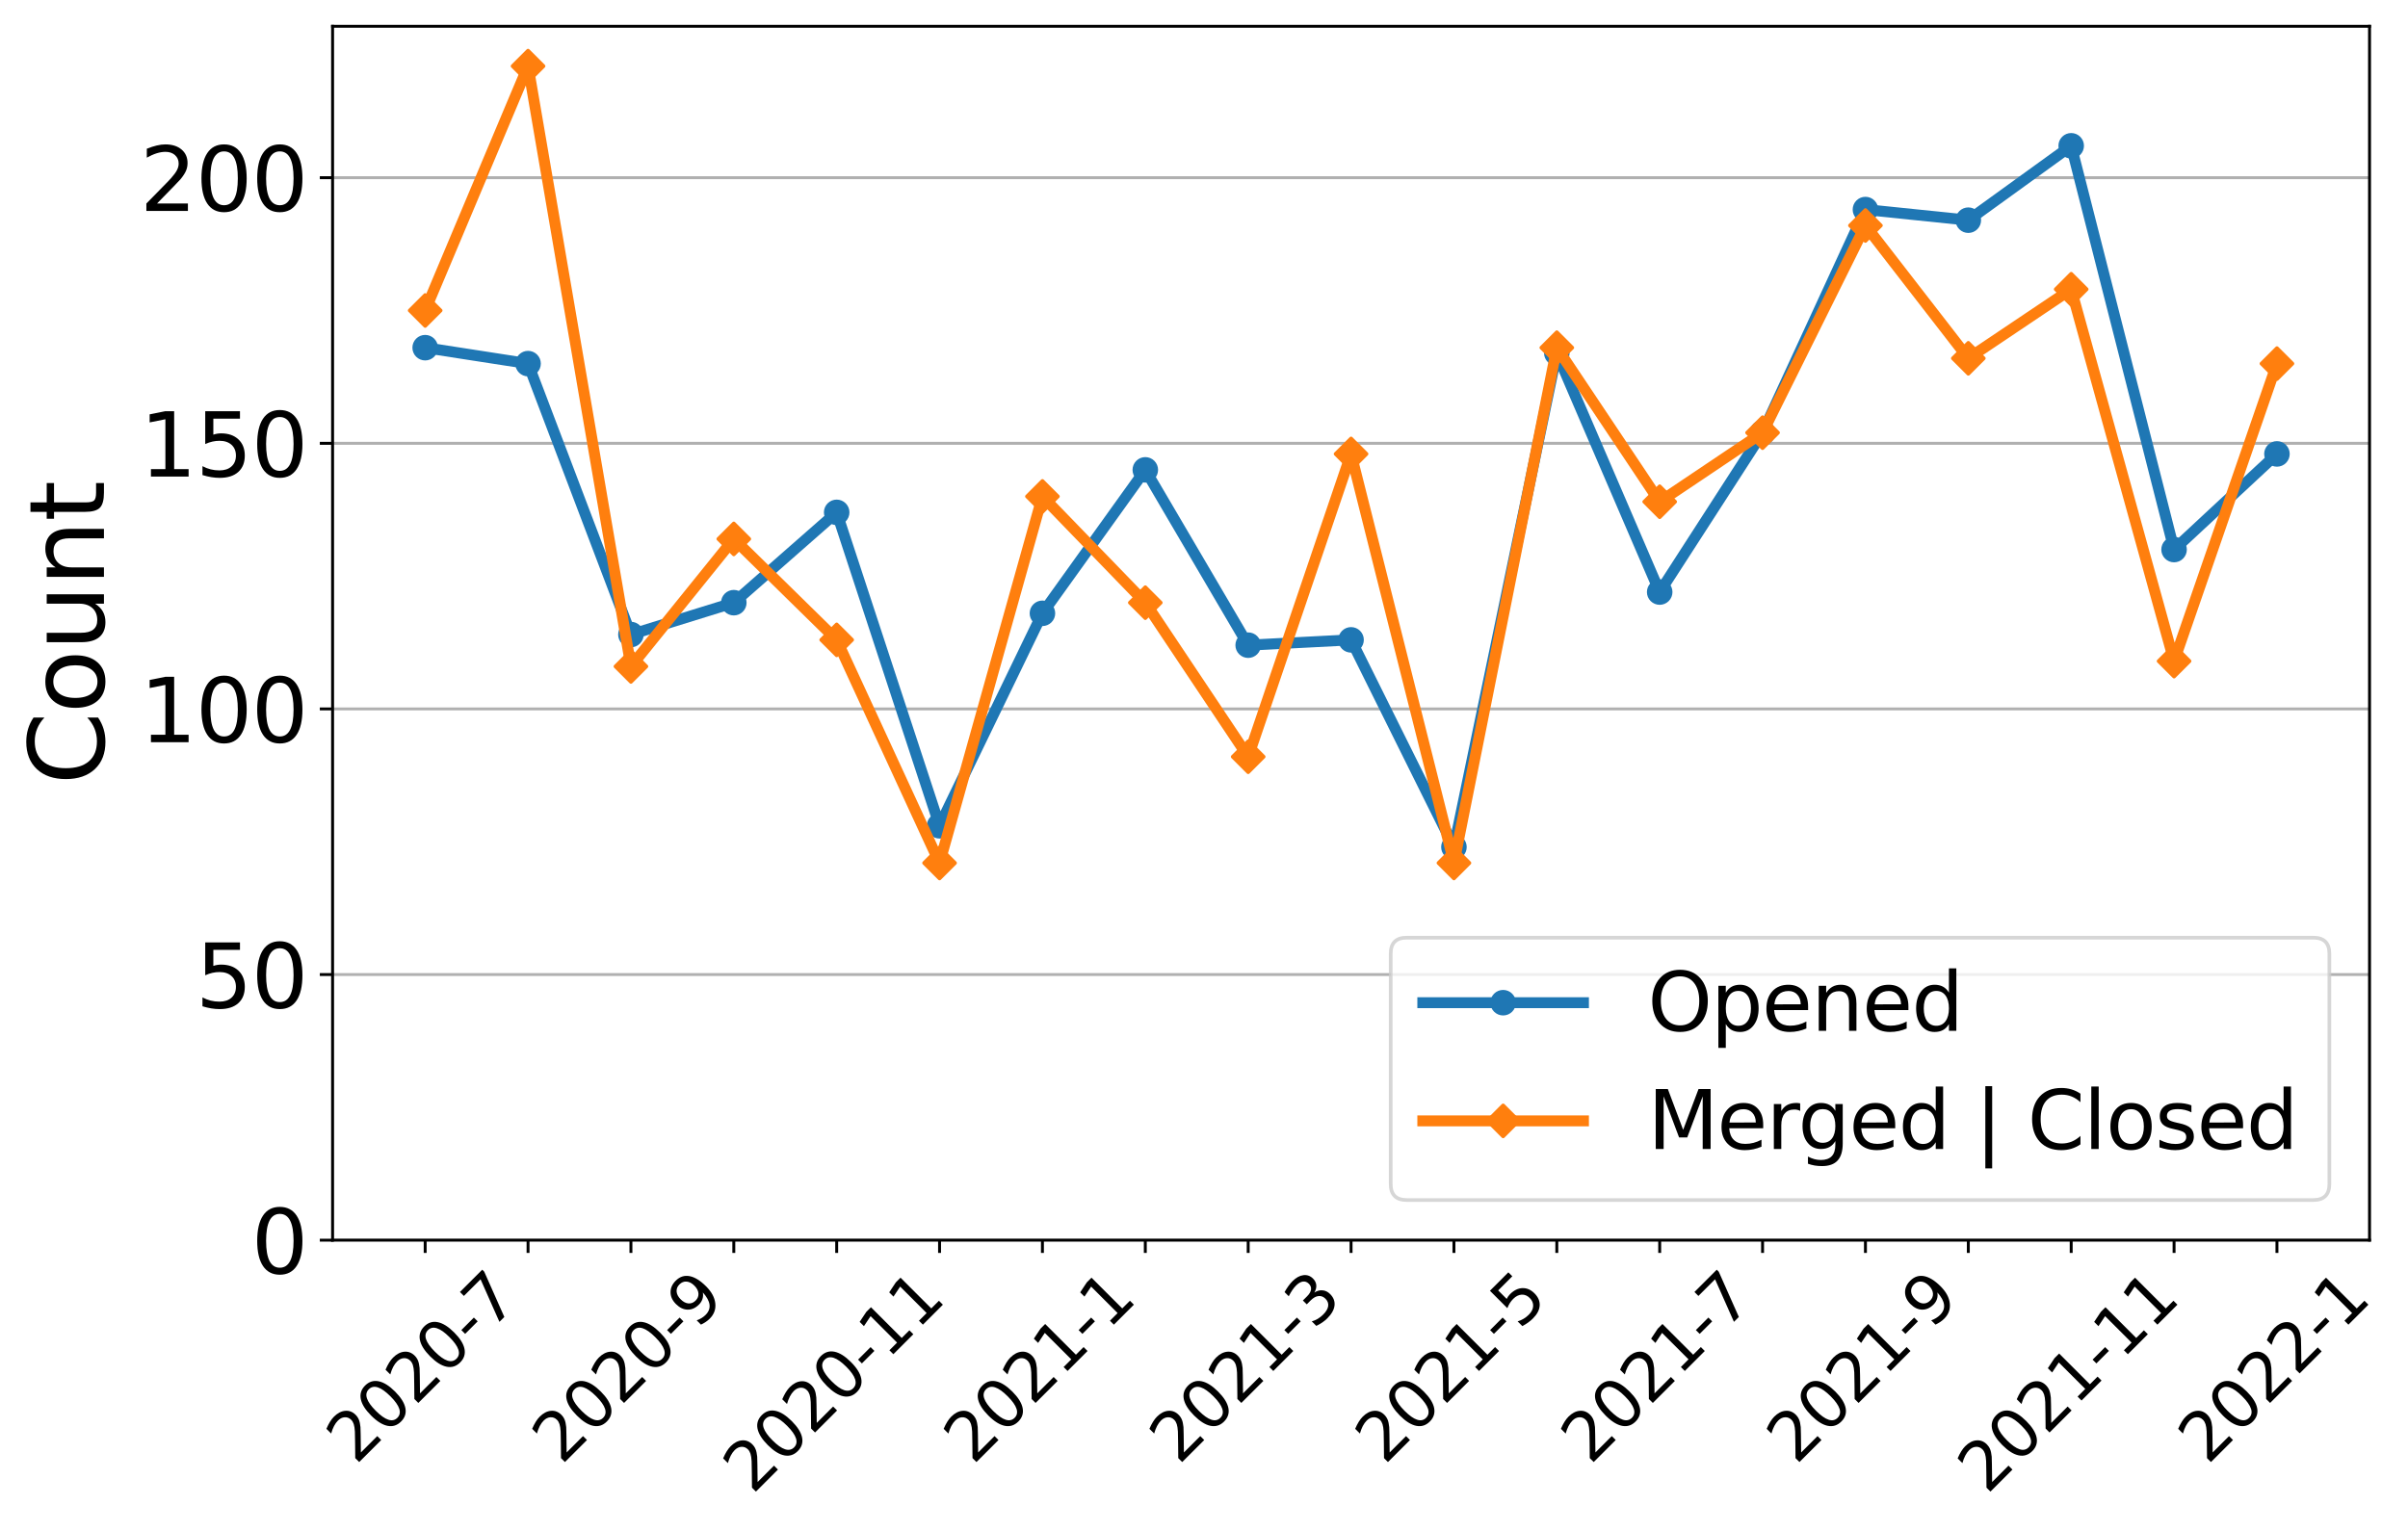 <?xml version="1.0" encoding="utf-8" standalone="no"?>
<!DOCTYPE svg PUBLIC "-//W3C//DTD SVG 1.1//EN"
  "http://www.w3.org/Graphics/SVG/1.1/DTD/svg11.dtd">
<svg xmlns:xlink="http://www.w3.org/1999/xlink" width="659.646pt" height="419.539pt" viewBox="0 0 659.646 419.539" xmlns="http://www.w3.org/2000/svg" version="1.1">
 <defs>
  <style type="text/css">*{stroke-linejoin: round; stroke-linecap: butt}</style>
 </defs>
 <g id="figure_1">
  <g id="patch_1">
   <path d="M 0 419.539 
L 659.646 419.539 
L 659.646 0 
L 0 0 
z
" style="fill: #ffffff"/>
  </g>
  <g id="axes_1">
   <g id="patch_2">
    <path d="M 91.109 339.84 
L 649.109 339.84 
L 649.109 7.2 
L 91.109 7.2 
z
" style="fill: #ffffff"/>
   </g>
   <g id="matplotlib.axis_1">
    <g id="xtick_1">
     <g id="line2d_1">
      <defs>
       <path id="m301049cccf" d="M 0 0 
L 0 3.5 
" style="stroke: #000000; stroke-width: 0.8"/>
      </defs>
      <g>
       <use xlink:href="#m301049cccf" x="116.472" y="339.84" style="stroke: #000000; stroke-width: 0.8"/>
      </g>
     </g>
     <g id="text_1">
      <!-- 2020-7 -->
      <g transform="translate(97.443 401.594)rotate(-45)scale(0.18 -0.18)">
       <defs>
        <path id="DejaVuSans-32" d="M 1228 531 
L 3431 531 
L 3431 0 
L 469 0 
L 469 531 
Q 828 903 1448 1529 
Q 2069 2156 2228 2338 
Q 2531 2678 2651 2914 
Q 2772 3150 2772 3378 
Q 2772 3750 2511 3984 
Q 2250 4219 1831 4219 
Q 1534 4219 1204 4116 
Q 875 4013 500 3803 
L 500 4441 
Q 881 4594 1212 4672 
Q 1544 4750 1819 4750 
Q 2544 4750 2975 4387 
Q 3406 4025 3406 3419 
Q 3406 3131 3298 2873 
Q 3191 2616 2906 2266 
Q 2828 2175 2409 1742 
Q 1991 1309 1228 531 
z
" transform="scale(0.016)"/>
        <path id="DejaVuSans-30" d="M 2034 4250 
Q 1547 4250 1301 3770 
Q 1056 3291 1056 2328 
Q 1056 1369 1301 889 
Q 1547 409 2034 409 
Q 2525 409 2770 889 
Q 3016 1369 3016 2328 
Q 3016 3291 2770 3770 
Q 2525 4250 2034 4250 
z
M 2034 4750 
Q 2819 4750 3233 4129 
Q 3647 3509 3647 2328 
Q 3647 1150 3233 529 
Q 2819 -91 2034 -91 
Q 1250 -91 836 529 
Q 422 1150 422 2328 
Q 422 3509 836 4129 
Q 1250 4750 2034 4750 
z
" transform="scale(0.016)"/>
        <path id="DejaVuSans-2d" d="M 313 2009 
L 1997 2009 
L 1997 1497 
L 313 1497 
L 313 2009 
z
" transform="scale(0.016)"/>
        <path id="DejaVuSans-37" d="M 525 4666 
L 3525 4666 
L 3525 4397 
L 1831 0 
L 1172 0 
L 2766 4134 
L 525 4134 
L 525 4666 
z
" transform="scale(0.016)"/>
       </defs>
       <use xlink:href="#DejaVuSans-32"/>
       <use xlink:href="#DejaVuSans-30" x="63.623"/>
       <use xlink:href="#DejaVuSans-32" x="127.246"/>
       <use xlink:href="#DejaVuSans-30" x="190.869"/>
       <use xlink:href="#DejaVuSans-2d" x="254.492"/>
       <use xlink:href="#DejaVuSans-37" x="290.576"/>
      </g>
     </g>
    </g>
    <g id="xtick_2">
     <g id="line2d_2">
      <g>
       <use xlink:href="#m301049cccf" x="144.654" y="339.84" style="stroke: #000000; stroke-width: 0.8"/>
      </g>
     </g>
    </g>
    <g id="xtick_3">
     <g id="line2d_3">
      <g>
       <use xlink:href="#m301049cccf" x="172.836" y="339.84" style="stroke: #000000; stroke-width: 0.8"/>
      </g>
     </g>
     <g id="text_2">
      <!-- 2020-9 -->
      <g transform="translate(153.807 401.594)rotate(-45)scale(0.18 -0.18)">
       <defs>
        <path id="DejaVuSans-39" d="M 703 97 
L 703 672 
Q 941 559 1184 500 
Q 1428 441 1663 441 
Q 2288 441 2617 861 
Q 2947 1281 2994 2138 
Q 2813 1869 2534 1725 
Q 2256 1581 1919 1581 
Q 1219 1581 811 2004 
Q 403 2428 403 3163 
Q 403 3881 828 4315 
Q 1253 4750 1959 4750 
Q 2769 4750 3195 4129 
Q 3622 3509 3622 2328 
Q 3622 1225 3098 567 
Q 2575 -91 1691 -91 
Q 1453 -91 1209 -44 
Q 966 3 703 97 
z
M 1959 2075 
Q 2384 2075 2632 2365 
Q 2881 2656 2881 3163 
Q 2881 3666 2632 3958 
Q 2384 4250 1959 4250 
Q 1534 4250 1286 3958 
Q 1038 3666 1038 3163 
Q 1038 2656 1286 2365 
Q 1534 2075 1959 2075 
z
" transform="scale(0.016)"/>
       </defs>
       <use xlink:href="#DejaVuSans-32"/>
       <use xlink:href="#DejaVuSans-30" x="63.623"/>
       <use xlink:href="#DejaVuSans-32" x="127.246"/>
       <use xlink:href="#DejaVuSans-30" x="190.869"/>
       <use xlink:href="#DejaVuSans-2d" x="254.492"/>
       <use xlink:href="#DejaVuSans-39" x="290.576"/>
      </g>
     </g>
    </g>
    <g id="xtick_4">
     <g id="line2d_4">
      <g>
       <use xlink:href="#m301049cccf" x="201.018" y="339.84" style="stroke: #000000; stroke-width: 0.8"/>
      </g>
     </g>
    </g>
    <g id="xtick_5">
     <g id="line2d_5">
      <g>
       <use xlink:href="#m301049cccf" x="229.2" y="339.84" style="stroke: #000000; stroke-width: 0.8"/>
      </g>
     </g>
     <g id="text_3">
      <!-- 2020-11 -->
      <g transform="translate(206.121 409.692)rotate(-45)scale(0.18 -0.18)">
       <defs>
        <path id="DejaVuSans-31" d="M 794 531 
L 1825 531 
L 1825 4091 
L 703 3866 
L 703 4441 
L 1819 4666 
L 2450 4666 
L 2450 531 
L 3481 531 
L 3481 0 
L 794 0 
L 794 531 
z
" transform="scale(0.016)"/>
       </defs>
       <use xlink:href="#DejaVuSans-32"/>
       <use xlink:href="#DejaVuSans-30" x="63.623"/>
       <use xlink:href="#DejaVuSans-32" x="127.246"/>
       <use xlink:href="#DejaVuSans-30" x="190.869"/>
       <use xlink:href="#DejaVuSans-2d" x="254.492"/>
       <use xlink:href="#DejaVuSans-31" x="290.576"/>
       <use xlink:href="#DejaVuSans-31" x="354.199"/>
      </g>
     </g>
    </g>
    <g id="xtick_6">
     <g id="line2d_6">
      <g>
       <use xlink:href="#m301049cccf" x="257.381" y="339.84" style="stroke: #000000; stroke-width: 0.8"/>
      </g>
     </g>
    </g>
    <g id="xtick_7">
     <g id="line2d_7">
      <g>
       <use xlink:href="#m301049cccf" x="285.563" y="339.84" style="stroke: #000000; stroke-width: 0.8"/>
      </g>
     </g>
     <g id="text_4">
      <!-- 2021-1 -->
      <g transform="translate(266.534 401.594)rotate(-45)scale(0.18 -0.18)">
       <use xlink:href="#DejaVuSans-32"/>
       <use xlink:href="#DejaVuSans-30" x="63.623"/>
       <use xlink:href="#DejaVuSans-32" x="127.246"/>
       <use xlink:href="#DejaVuSans-31" x="190.869"/>
       <use xlink:href="#DejaVuSans-2d" x="254.492"/>
       <use xlink:href="#DejaVuSans-31" x="290.576"/>
      </g>
     </g>
    </g>
    <g id="xtick_8">
     <g id="line2d_8">
      <g>
       <use xlink:href="#m301049cccf" x="313.745" y="339.84" style="stroke: #000000; stroke-width: 0.8"/>
      </g>
     </g>
    </g>
    <g id="xtick_9">
     <g id="line2d_9">
      <g>
       <use xlink:href="#m301049cccf" x="341.927" y="339.84" style="stroke: #000000; stroke-width: 0.8"/>
      </g>
     </g>
     <g id="text_5">
      <!-- 2021-3 -->
      <g transform="translate(322.898 401.594)rotate(-45)scale(0.18 -0.18)">
       <defs>
        <path id="DejaVuSans-33" d="M 2597 2516 
Q 3050 2419 3304 2112 
Q 3559 1806 3559 1356 
Q 3559 666 3084 287 
Q 2609 -91 1734 -91 
Q 1441 -91 1130 -33 
Q 819 25 488 141 
L 488 750 
Q 750 597 1062 519 
Q 1375 441 1716 441 
Q 2309 441 2620 675 
Q 2931 909 2931 1356 
Q 2931 1769 2642 2001 
Q 2353 2234 1838 2234 
L 1294 2234 
L 1294 2753 
L 1863 2753 
Q 2328 2753 2575 2939 
Q 2822 3125 2822 3475 
Q 2822 3834 2567 4026 
Q 2313 4219 1838 4219 
Q 1578 4219 1281 4162 
Q 984 4106 628 3988 
L 628 4550 
Q 988 4650 1302 4700 
Q 1616 4750 1894 4750 
Q 2613 4750 3031 4423 
Q 3450 4097 3450 3541 
Q 3450 3153 3228 2886 
Q 3006 2619 2597 2516 
z
" transform="scale(0.016)"/>
       </defs>
       <use xlink:href="#DejaVuSans-32"/>
       <use xlink:href="#DejaVuSans-30" x="63.623"/>
       <use xlink:href="#DejaVuSans-32" x="127.246"/>
       <use xlink:href="#DejaVuSans-31" x="190.869"/>
       <use xlink:href="#DejaVuSans-2d" x="254.492"/>
       <use xlink:href="#DejaVuSans-33" x="290.576"/>
      </g>
     </g>
    </g>
    <g id="xtick_10">
     <g id="line2d_10">
      <g>
       <use xlink:href="#m301049cccf" x="370.109" y="339.84" style="stroke: #000000; stroke-width: 0.8"/>
      </g>
     </g>
    </g>
    <g id="xtick_11">
     <g id="line2d_11">
      <g>
       <use xlink:href="#m301049cccf" x="398.291" y="339.84" style="stroke: #000000; stroke-width: 0.8"/>
      </g>
     </g>
     <g id="text_6">
      <!-- 2021-5 -->
      <g transform="translate(379.261 401.594)rotate(-45)scale(0.18 -0.18)">
       <defs>
        <path id="DejaVuSans-35" d="M 691 4666 
L 3169 4666 
L 3169 4134 
L 1269 4134 
L 1269 2991 
Q 1406 3038 1543 3061 
Q 1681 3084 1819 3084 
Q 2600 3084 3056 2656 
Q 3513 2228 3513 1497 
Q 3513 744 3044 326 
Q 2575 -91 1722 -91 
Q 1428 -91 1123 -41 
Q 819 9 494 109 
L 494 744 
Q 775 591 1075 516 
Q 1375 441 1709 441 
Q 2250 441 2565 725 
Q 2881 1009 2881 1497 
Q 2881 1984 2565 2268 
Q 2250 2553 1709 2553 
Q 1456 2553 1204 2497 
Q 953 2441 691 2322 
L 691 4666 
z
" transform="scale(0.016)"/>
       </defs>
       <use xlink:href="#DejaVuSans-32"/>
       <use xlink:href="#DejaVuSans-30" x="63.623"/>
       <use xlink:href="#DejaVuSans-32" x="127.246"/>
       <use xlink:href="#DejaVuSans-31" x="190.869"/>
       <use xlink:href="#DejaVuSans-2d" x="254.492"/>
       <use xlink:href="#DejaVuSans-35" x="290.576"/>
      </g>
     </g>
    </g>
    <g id="xtick_12">
     <g id="line2d_12">
      <g>
       <use xlink:href="#m301049cccf" x="426.472" y="339.84" style="stroke: #000000; stroke-width: 0.8"/>
      </g>
     </g>
    </g>
    <g id="xtick_13">
     <g id="line2d_13">
      <g>
       <use xlink:href="#m301049cccf" x="454.654" y="339.84" style="stroke: #000000; stroke-width: 0.8"/>
      </g>
     </g>
     <g id="text_7">
      <!-- 2021-7 -->
      <g transform="translate(435.625 401.594)rotate(-45)scale(0.18 -0.18)">
       <use xlink:href="#DejaVuSans-32"/>
       <use xlink:href="#DejaVuSans-30" x="63.623"/>
       <use xlink:href="#DejaVuSans-32" x="127.246"/>
       <use xlink:href="#DejaVuSans-31" x="190.869"/>
       <use xlink:href="#DejaVuSans-2d" x="254.492"/>
       <use xlink:href="#DejaVuSans-37" x="290.576"/>
      </g>
     </g>
    </g>
    <g id="xtick_14">
     <g id="line2d_14">
      <g>
       <use xlink:href="#m301049cccf" x="482.836" y="339.84" style="stroke: #000000; stroke-width: 0.8"/>
      </g>
     </g>
    </g>
    <g id="xtick_15">
     <g id="line2d_15">
      <g>
       <use xlink:href="#m301049cccf" x="511.018" y="339.84" style="stroke: #000000; stroke-width: 0.8"/>
      </g>
     </g>
     <g id="text_8">
      <!-- 2021-9 -->
      <g transform="translate(491.989 401.594)rotate(-45)scale(0.18 -0.18)">
       <use xlink:href="#DejaVuSans-32"/>
       <use xlink:href="#DejaVuSans-30" x="63.623"/>
       <use xlink:href="#DejaVuSans-32" x="127.246"/>
       <use xlink:href="#DejaVuSans-31" x="190.869"/>
       <use xlink:href="#DejaVuSans-2d" x="254.492"/>
       <use xlink:href="#DejaVuSans-39" x="290.576"/>
      </g>
     </g>
    </g>
    <g id="xtick_16">
     <g id="line2d_16">
      <g>
       <use xlink:href="#m301049cccf" x="539.2" y="339.84" style="stroke: #000000; stroke-width: 0.8"/>
      </g>
     </g>
    </g>
    <g id="xtick_17">
     <g id="line2d_17">
      <g>
       <use xlink:href="#m301049cccf" x="567.381" y="339.84" style="stroke: #000000; stroke-width: 0.8"/>
      </g>
     </g>
     <g id="text_9">
      <!-- 2021-11 -->
      <g transform="translate(544.303 409.692)rotate(-45)scale(0.18 -0.18)">
       <use xlink:href="#DejaVuSans-32"/>
       <use xlink:href="#DejaVuSans-30" x="63.623"/>
       <use xlink:href="#DejaVuSans-32" x="127.246"/>
       <use xlink:href="#DejaVuSans-31" x="190.869"/>
       <use xlink:href="#DejaVuSans-2d" x="254.492"/>
       <use xlink:href="#DejaVuSans-31" x="290.576"/>
       <use xlink:href="#DejaVuSans-31" x="354.199"/>
      </g>
     </g>
    </g>
    <g id="xtick_18">
     <g id="line2d_18">
      <g>
       <use xlink:href="#m301049cccf" x="595.563" y="339.84" style="stroke: #000000; stroke-width: 0.8"/>
      </g>
     </g>
    </g>
    <g id="xtick_19">
     <g id="line2d_19">
      <g>
       <use xlink:href="#m301049cccf" x="623.745" y="339.84" style="stroke: #000000; stroke-width: 0.8"/>
      </g>
     </g>
     <g id="text_10">
      <!-- 2022-1 -->
      <g transform="translate(604.716 401.594)rotate(-45)scale(0.18 -0.18)">
       <use xlink:href="#DejaVuSans-32"/>
       <use xlink:href="#DejaVuSans-30" x="63.623"/>
       <use xlink:href="#DejaVuSans-32" x="127.246"/>
       <use xlink:href="#DejaVuSans-32" x="190.869"/>
       <use xlink:href="#DejaVuSans-2d" x="254.492"/>
       <use xlink:href="#DejaVuSans-31" x="290.576"/>
      </g>
     </g>
    </g>
   </g>
   <g id="matplotlib.axis_2">
    <g id="ytick_1">
     <g id="line2d_20">
      <path d="M 91.109 339.84 
L 649.109 339.84 
" clip-path="url(#pa94bef7d0f)" style="fill: none; stroke: #b0b0b0; stroke-width: 0.8; stroke-linecap: square"/>
     </g>
     <g id="line2d_21">
      <defs>
       <path id="m75c49210b0" d="M 0 0 
L -3.5 0 
" style="stroke: #000000; stroke-width: 0.8"/>
      </defs>
      <g>
       <use xlink:href="#m75c49210b0" x="91.109" y="339.84" style="stroke: #000000; stroke-width: 0.8"/>
      </g>
     </g>
     <g id="text_11">
      <!-- 0 -->
      <g transform="translate(68.839 348.958)scale(0.24 -0.24)">
       <use xlink:href="#DejaVuSans-30"/>
      </g>
     </g>
    </g>
    <g id="ytick_2">
     <g id="line2d_22">
      <path d="M 91.109 267.052 
L 649.109 267.052 
" clip-path="url(#pa94bef7d0f)" style="fill: none; stroke: #b0b0b0; stroke-width: 0.8; stroke-linecap: square"/>
     </g>
     <g id="line2d_23">
      <g>
       <use xlink:href="#m75c49210b0" x="91.109" y="267.052" style="stroke: #000000; stroke-width: 0.8"/>
      </g>
     </g>
     <g id="text_12">
      <!-- 50 -->
      <g transform="translate(53.569 276.17)scale(0.24 -0.24)">
       <use xlink:href="#DejaVuSans-35"/>
       <use xlink:href="#DejaVuSans-30" x="63.623"/>
      </g>
     </g>
    </g>
    <g id="ytick_3">
     <g id="line2d_24">
      <path d="M 91.109 194.265 
L 649.109 194.265 
" clip-path="url(#pa94bef7d0f)" style="fill: none; stroke: #b0b0b0; stroke-width: 0.8; stroke-linecap: square"/>
     </g>
     <g id="line2d_25">
      <g>
       <use xlink:href="#m75c49210b0" x="91.109" y="194.265" style="stroke: #000000; stroke-width: 0.8"/>
      </g>
     </g>
     <g id="text_13">
      <!-- 100 -->
      <g transform="translate(38.299 203.383)scale(0.24 -0.24)">
       <use xlink:href="#DejaVuSans-31"/>
       <use xlink:href="#DejaVuSans-30" x="63.623"/>
       <use xlink:href="#DejaVuSans-30" x="127.246"/>
      </g>
     </g>
    </g>
    <g id="ytick_4">
     <g id="line2d_26">
      <path d="M 91.109 121.477 
L 649.109 121.477 
" clip-path="url(#pa94bef7d0f)" style="fill: none; stroke: #b0b0b0; stroke-width: 0.8; stroke-linecap: square"/>
     </g>
     <g id="line2d_27">
      <g>
       <use xlink:href="#m75c49210b0" x="91.109" y="121.477" style="stroke: #000000; stroke-width: 0.8"/>
      </g>
     </g>
     <g id="text_14">
      <!-- 150 -->
      <g transform="translate(38.299 130.595)scale(0.24 -0.24)">
       <use xlink:href="#DejaVuSans-31"/>
       <use xlink:href="#DejaVuSans-35" x="63.623"/>
       <use xlink:href="#DejaVuSans-30" x="127.246"/>
      </g>
     </g>
    </g>
    <g id="ytick_5">
     <g id="line2d_28">
      <path d="M 91.109 48.689 
L 649.109 48.689 
" clip-path="url(#pa94bef7d0f)" style="fill: none; stroke: #b0b0b0; stroke-width: 0.8; stroke-linecap: square"/>
     </g>
     <g id="line2d_29">
      <g>
       <use xlink:href="#m75c49210b0" x="91.109" y="48.689" style="stroke: #000000; stroke-width: 0.8"/>
      </g>
     </g>
     <g id="text_15">
      <!-- 200 -->
      <g transform="translate(38.299 57.807)scale(0.24 -0.24)">
       <use xlink:href="#DejaVuSans-32"/>
       <use xlink:href="#DejaVuSans-30" x="63.623"/>
       <use xlink:href="#DejaVuSans-30" x="127.246"/>
      </g>
     </g>
    </g>
    <g id="text_16">
     <!-- Count -->
     <g transform="translate(28.476 215.096)rotate(-90)scale(0.28 -0.28)">
      <defs>
       <path id="DejaVuSans-43" d="M 4122 4306 
L 4122 3641 
Q 3803 3938 3442 4084 
Q 3081 4231 2675 4231 
Q 1875 4231 1450 3742 
Q 1025 3253 1025 2328 
Q 1025 1406 1450 917 
Q 1875 428 2675 428 
Q 3081 428 3442 575 
Q 3803 722 4122 1019 
L 4122 359 
Q 3791 134 3420 21 
Q 3050 -91 2638 -91 
Q 1578 -91 968 557 
Q 359 1206 359 2328 
Q 359 3453 968 4101 
Q 1578 4750 2638 4750 
Q 3056 4750 3426 4639 
Q 3797 4528 4122 4306 
z
" transform="scale(0.016)"/>
       <path id="DejaVuSans-6f" d="M 1959 3097 
Q 1497 3097 1228 2736 
Q 959 2375 959 1747 
Q 959 1119 1226 758 
Q 1494 397 1959 397 
Q 2419 397 2687 759 
Q 2956 1122 2956 1747 
Q 2956 2369 2687 2733 
Q 2419 3097 1959 3097 
z
M 1959 3584 
Q 2709 3584 3137 3096 
Q 3566 2609 3566 1747 
Q 3566 888 3137 398 
Q 2709 -91 1959 -91 
Q 1206 -91 779 398 
Q 353 888 353 1747 
Q 353 2609 779 3096 
Q 1206 3584 1959 3584 
z
" transform="scale(0.016)"/>
       <path id="DejaVuSans-75" d="M 544 1381 
L 544 3500 
L 1119 3500 
L 1119 1403 
Q 1119 906 1312 657 
Q 1506 409 1894 409 
Q 2359 409 2629 706 
Q 2900 1003 2900 1516 
L 2900 3500 
L 3475 3500 
L 3475 0 
L 2900 0 
L 2900 538 
Q 2691 219 2414 64 
Q 2138 -91 1772 -91 
Q 1169 -91 856 284 
Q 544 659 544 1381 
z
M 1991 3584 
L 1991 3584 
z
" transform="scale(0.016)"/>
       <path id="DejaVuSans-6e" d="M 3513 2113 
L 3513 0 
L 2938 0 
L 2938 2094 
Q 2938 2591 2744 2837 
Q 2550 3084 2163 3084 
Q 1697 3084 1428 2787 
Q 1159 2491 1159 1978 
L 1159 0 
L 581 0 
L 581 3500 
L 1159 3500 
L 1159 2956 
Q 1366 3272 1645 3428 
Q 1925 3584 2291 3584 
Q 2894 3584 3203 3211 
Q 3513 2838 3513 2113 
z
" transform="scale(0.016)"/>
       <path id="DejaVuSans-74" d="M 1172 4494 
L 1172 3500 
L 2356 3500 
L 2356 3053 
L 1172 3053 
L 1172 1153 
Q 1172 725 1289 603 
Q 1406 481 1766 481 
L 2356 481 
L 2356 0 
L 1766 0 
Q 1100 0 847 248 
Q 594 497 594 1153 
L 594 3053 
L 172 3053 
L 172 3500 
L 594 3500 
L 594 4494 
L 1172 4494 
z
" transform="scale(0.016)"/>
      </defs>
      <use xlink:href="#DejaVuSans-43"/>
      <use xlink:href="#DejaVuSans-6f" x="69.824"/>
      <use xlink:href="#DejaVuSans-75" x="131.006"/>
      <use xlink:href="#DejaVuSans-6e" x="194.385"/>
      <use xlink:href="#DejaVuSans-74" x="257.764"/>
     </g>
    </g>
   </g>
   <g id="line2d_30">
    <path d="M 116.472 95.273 
L 144.654 99.64 
L 172.836 173.884 
L 201.018 165.149 
L 229.2 140.402 
L 257.381 226.291 
L 285.563 168.061 
L 313.745 128.756 
L 341.927 176.795 
L 370.109 175.34 
L 398.291 232.114 
L 426.472 96.729 
L 454.654 162.238 
L 482.836 118.565 
L 511.018 57.424 
L 539.2 60.335 
L 567.381 39.954 
L 595.563 150.592 
L 623.745 124.388 
" clip-path="url(#pa94bef7d0f)" style="fill: none; stroke: #1f77b4; stroke-width: 3; stroke-linecap: square"/>
    <defs>
     <path id="m08a013cef8" d="M 0 3 
C 0.796 3 1.559 2.684 2.121 2.121 
C 2.684 1.559 3 0.796 3 0 
C 3 -0.796 2.684 -1.559 2.121 -2.121 
C 1.559 -2.684 0.796 -3 0 -3 
C -0.796 -3 -1.559 -2.684 -2.121 -2.121 
C -2.684 -1.559 -3 -0.796 -3 0 
C -3 0.796 -2.684 1.559 -2.121 2.121 
C -1.559 2.684 -0.796 3 0 3 
z
" style="stroke: #1f77b4"/>
    </defs>
    <g clip-path="url(#pa94bef7d0f)">
     <use xlink:href="#m08a013cef8" x="116.472" y="95.273" style="fill: #1f77b4; stroke: #1f77b4"/>
     <use xlink:href="#m08a013cef8" x="144.654" y="99.64" style="fill: #1f77b4; stroke: #1f77b4"/>
     <use xlink:href="#m08a013cef8" x="172.836" y="173.884" style="fill: #1f77b4; stroke: #1f77b4"/>
     <use xlink:href="#m08a013cef8" x="201.018" y="165.149" style="fill: #1f77b4; stroke: #1f77b4"/>
     <use xlink:href="#m08a013cef8" x="229.2" y="140.402" style="fill: #1f77b4; stroke: #1f77b4"/>
     <use xlink:href="#m08a013cef8" x="257.381" y="226.291" style="fill: #1f77b4; stroke: #1f77b4"/>
     <use xlink:href="#m08a013cef8" x="285.563" y="168.061" style="fill: #1f77b4; stroke: #1f77b4"/>
     <use xlink:href="#m08a013cef8" x="313.745" y="128.756" style="fill: #1f77b4; stroke: #1f77b4"/>
     <use xlink:href="#m08a013cef8" x="341.927" y="176.795" style="fill: #1f77b4; stroke: #1f77b4"/>
     <use xlink:href="#m08a013cef8" x="370.109" y="175.34" style="fill: #1f77b4; stroke: #1f77b4"/>
     <use xlink:href="#m08a013cef8" x="398.291" y="232.114" style="fill: #1f77b4; stroke: #1f77b4"/>
     <use xlink:href="#m08a013cef8" x="426.472" y="96.729" style="fill: #1f77b4; stroke: #1f77b4"/>
     <use xlink:href="#m08a013cef8" x="454.654" y="162.238" style="fill: #1f77b4; stroke: #1f77b4"/>
     <use xlink:href="#m08a013cef8" x="482.836" y="118.565" style="fill: #1f77b4; stroke: #1f77b4"/>
     <use xlink:href="#m08a013cef8" x="511.018" y="57.424" style="fill: #1f77b4; stroke: #1f77b4"/>
     <use xlink:href="#m08a013cef8" x="539.2" y="60.335" style="fill: #1f77b4; stroke: #1f77b4"/>
     <use xlink:href="#m08a013cef8" x="567.381" y="39.954" style="fill: #1f77b4; stroke: #1f77b4"/>
     <use xlink:href="#m08a013cef8" x="595.563" y="150.592" style="fill: #1f77b4; stroke: #1f77b4"/>
     <use xlink:href="#m08a013cef8" x="623.745" y="124.388" style="fill: #1f77b4; stroke: #1f77b4"/>
    </g>
   </g>
   <g id="line2d_31">
    <path d="M 116.472 85.083 
L 144.654 18.118 
L 172.836 182.618 
L 201.018 147.68 
L 229.2 175.34 
L 257.381 236.481 
L 285.563 136.034 
L 313.745 165.149 
L 341.927 207.366 
L 370.109 124.388 
L 398.291 236.481 
L 426.472 95.273 
L 454.654 137.49 
L 482.836 118.565 
L 511.018 61.791 
L 539.2 98.185 
L 567.381 79.26 
L 595.563 181.163 
L 623.745 99.64 
" clip-path="url(#pa94bef7d0f)" style="fill: none; stroke: #ff7f0e; stroke-width: 3; stroke-linecap: square"/>
    <defs>
     <path id="m6ff9cdd23d" d="M -0 4.243 
L 4.243 0 
L 0 -4.243 
L -4.243 -0 
z
" style="stroke: #ff7f0e; stroke-linejoin: miter"/>
    </defs>
    <g clip-path="url(#pa94bef7d0f)">
     <use xlink:href="#m6ff9cdd23d" x="116.472" y="85.083" style="fill: #ff7f0e; stroke: #ff7f0e; stroke-linejoin: miter"/>
     <use xlink:href="#m6ff9cdd23d" x="144.654" y="18.118" style="fill: #ff7f0e; stroke: #ff7f0e; stroke-linejoin: miter"/>
     <use xlink:href="#m6ff9cdd23d" x="172.836" y="182.618" style="fill: #ff7f0e; stroke: #ff7f0e; stroke-linejoin: miter"/>
     <use xlink:href="#m6ff9cdd23d" x="201.018" y="147.68" style="fill: #ff7f0e; stroke: #ff7f0e; stroke-linejoin: miter"/>
     <use xlink:href="#m6ff9cdd23d" x="229.2" y="175.34" style="fill: #ff7f0e; stroke: #ff7f0e; stroke-linejoin: miter"/>
     <use xlink:href="#m6ff9cdd23d" x="257.381" y="236.481" style="fill: #ff7f0e; stroke: #ff7f0e; stroke-linejoin: miter"/>
     <use xlink:href="#m6ff9cdd23d" x="285.563" y="136.034" style="fill: #ff7f0e; stroke: #ff7f0e; stroke-linejoin: miter"/>
     <use xlink:href="#m6ff9cdd23d" x="313.745" y="165.149" style="fill: #ff7f0e; stroke: #ff7f0e; stroke-linejoin: miter"/>
     <use xlink:href="#m6ff9cdd23d" x="341.927" y="207.366" style="fill: #ff7f0e; stroke: #ff7f0e; stroke-linejoin: miter"/>
     <use xlink:href="#m6ff9cdd23d" x="370.109" y="124.388" style="fill: #ff7f0e; stroke: #ff7f0e; stroke-linejoin: miter"/>
     <use xlink:href="#m6ff9cdd23d" x="398.291" y="236.481" style="fill: #ff7f0e; stroke: #ff7f0e; stroke-linejoin: miter"/>
     <use xlink:href="#m6ff9cdd23d" x="426.472" y="95.273" style="fill: #ff7f0e; stroke: #ff7f0e; stroke-linejoin: miter"/>
     <use xlink:href="#m6ff9cdd23d" x="454.654" y="137.49" style="fill: #ff7f0e; stroke: #ff7f0e; stroke-linejoin: miter"/>
     <use xlink:href="#m6ff9cdd23d" x="482.836" y="118.565" style="fill: #ff7f0e; stroke: #ff7f0e; stroke-linejoin: miter"/>
     <use xlink:href="#m6ff9cdd23d" x="511.018" y="61.791" style="fill: #ff7f0e; stroke: #ff7f0e; stroke-linejoin: miter"/>
     <use xlink:href="#m6ff9cdd23d" x="539.2" y="98.185" style="fill: #ff7f0e; stroke: #ff7f0e; stroke-linejoin: miter"/>
     <use xlink:href="#m6ff9cdd23d" x="567.381" y="79.26" style="fill: #ff7f0e; stroke: #ff7f0e; stroke-linejoin: miter"/>
     <use xlink:href="#m6ff9cdd23d" x="595.563" y="181.163" style="fill: #ff7f0e; stroke: #ff7f0e; stroke-linejoin: miter"/>
     <use xlink:href="#m6ff9cdd23d" x="623.745" y="99.64" style="fill: #ff7f0e; stroke: #ff7f0e; stroke-linejoin: miter"/>
    </g>
   </g>
   <g id="patch_3">
    <path d="M 91.109 339.84 
L 91.109 7.2 
" style="fill: none; stroke: #000000; stroke-width: 0.8; stroke-linejoin: miter; stroke-linecap: square"/>
   </g>
   <g id="patch_4">
    <path d="M 649.109 339.84 
L 649.109 7.2 
" style="fill: none; stroke: #000000; stroke-width: 0.8; stroke-linejoin: miter; stroke-linecap: square"/>
   </g>
   <g id="patch_5">
    <path d="M 91.109 339.84 
L 649.109 339.84 
" style="fill: none; stroke: #000000; stroke-width: 0.8; stroke-linejoin: miter; stroke-linecap: square"/>
   </g>
   <g id="patch_6">
    <path d="M 91.109 7.2 
L 649.109 7.2 
" style="fill: none; stroke: #000000; stroke-width: 0.8; stroke-linejoin: miter; stroke-linecap: square"/>
   </g>
   <g id="legend_1">
    <g id="patch_7">
     <path d="M 385.367 328.84 
L 633.709 328.84 
Q 638.109 328.84 638.109 324.44 
L 638.109 261.348 
Q 638.109 256.948 633.709 256.948 
L 385.367 256.948 
Q 380.967 256.948 380.967 261.348 
L 380.967 324.44 
Q 380.967 328.84 385.367 328.84 
z
" style="fill: #ffffff; opacity: 0.8; stroke: #cccccc; stroke-linejoin: miter"/>
    </g>
    <g id="line2d_32">
     <path d="M 389.767 274.765 
L 411.767 274.765 
L 433.767 274.765 
" style="fill: none; stroke: #1f77b4; stroke-width: 3; stroke-linecap: square"/>
     <g>
      <use xlink:href="#m08a013cef8" x="411.767" y="274.765" style="fill: #1f77b4; stroke: #1f77b4"/>
     </g>
    </g>
    <g id="text_17">
     <!-- Opened -->
     <g transform="translate(451.367 282.465)scale(0.22 -0.22)">
      <defs>
       <path id="DejaVuSans-4f" d="M 2522 4238 
Q 1834 4238 1429 3725 
Q 1025 3213 1025 2328 
Q 1025 1447 1429 934 
Q 1834 422 2522 422 
Q 3209 422 3611 934 
Q 4013 1447 4013 2328 
Q 4013 3213 3611 3725 
Q 3209 4238 2522 4238 
z
M 2522 4750 
Q 3503 4750 4090 4092 
Q 4678 3434 4678 2328 
Q 4678 1225 4090 567 
Q 3503 -91 2522 -91 
Q 1538 -91 948 565 
Q 359 1222 359 2328 
Q 359 3434 948 4092 
Q 1538 4750 2522 4750 
z
" transform="scale(0.016)"/>
       <path id="DejaVuSans-70" d="M 1159 525 
L 1159 -1331 
L 581 -1331 
L 581 3500 
L 1159 3500 
L 1159 2969 
Q 1341 3281 1617 3432 
Q 1894 3584 2278 3584 
Q 2916 3584 3314 3078 
Q 3713 2572 3713 1747 
Q 3713 922 3314 415 
Q 2916 -91 2278 -91 
Q 1894 -91 1617 61 
Q 1341 213 1159 525 
z
M 3116 1747 
Q 3116 2381 2855 2742 
Q 2594 3103 2138 3103 
Q 1681 3103 1420 2742 
Q 1159 2381 1159 1747 
Q 1159 1113 1420 752 
Q 1681 391 2138 391 
Q 2594 391 2855 752 
Q 3116 1113 3116 1747 
z
" transform="scale(0.016)"/>
       <path id="DejaVuSans-65" d="M 3597 1894 
L 3597 1613 
L 953 1613 
Q 991 1019 1311 708 
Q 1631 397 2203 397 
Q 2534 397 2845 478 
Q 3156 559 3463 722 
L 3463 178 
Q 3153 47 2828 -22 
Q 2503 -91 2169 -91 
Q 1331 -91 842 396 
Q 353 884 353 1716 
Q 353 2575 817 3079 
Q 1281 3584 2069 3584 
Q 2775 3584 3186 3129 
Q 3597 2675 3597 1894 
z
M 3022 2063 
Q 3016 2534 2758 2815 
Q 2500 3097 2075 3097 
Q 1594 3097 1305 2825 
Q 1016 2553 972 2059 
L 3022 2063 
z
" transform="scale(0.016)"/>
       <path id="DejaVuSans-64" d="M 2906 2969 
L 2906 4863 
L 3481 4863 
L 3481 0 
L 2906 0 
L 2906 525 
Q 2725 213 2448 61 
Q 2172 -91 1784 -91 
Q 1150 -91 751 415 
Q 353 922 353 1747 
Q 353 2572 751 3078 
Q 1150 3584 1784 3584 
Q 2172 3584 2448 3432 
Q 2725 3281 2906 2969 
z
M 947 1747 
Q 947 1113 1208 752 
Q 1469 391 1925 391 
Q 2381 391 2643 752 
Q 2906 1113 2906 1747 
Q 2906 2381 2643 2742 
Q 2381 3103 1925 3103 
Q 1469 3103 1208 2742 
Q 947 2381 947 1747 
z
" transform="scale(0.016)"/>
      </defs>
      <use xlink:href="#DejaVuSans-4f"/>
      <use xlink:href="#DejaVuSans-70" x="78.711"/>
      <use xlink:href="#DejaVuSans-65" x="142.188"/>
      <use xlink:href="#DejaVuSans-6e" x="203.711"/>
      <use xlink:href="#DejaVuSans-65" x="267.09"/>
      <use xlink:href="#DejaVuSans-64" x="328.613"/>
     </g>
    </g>
    <g id="line2d_33">
     <path d="M 389.767 307.153 
L 411.767 307.153 
L 433.767 307.153 
" style="fill: none; stroke: #ff7f0e; stroke-width: 3; stroke-linecap: square"/>
     <g>
      <use xlink:href="#m6ff9cdd23d" x="411.767" y="307.153" style="fill: #ff7f0e; stroke: #ff7f0e; stroke-linejoin: miter"/>
     </g>
    </g>
    <g id="text_18">
     <!-- Merged | Closed -->
     <g transform="translate(451.367 314.853)scale(0.22 -0.22)">
      <defs>
       <path id="DejaVuSans-4d" d="M 628 4666 
L 1569 4666 
L 2759 1491 
L 3956 4666 
L 4897 4666 
L 4897 0 
L 4281 0 
L 4281 4097 
L 3078 897 
L 2444 897 
L 1241 4097 
L 1241 0 
L 628 0 
L 628 4666 
z
" transform="scale(0.016)"/>
       <path id="DejaVuSans-72" d="M 2631 2963 
Q 2534 3019 2420 3045 
Q 2306 3072 2169 3072 
Q 1681 3072 1420 2755 
Q 1159 2438 1159 1844 
L 1159 0 
L 581 0 
L 581 3500 
L 1159 3500 
L 1159 2956 
Q 1341 3275 1631 3429 
Q 1922 3584 2338 3584 
Q 2397 3584 2469 3576 
Q 2541 3569 2628 3553 
L 2631 2963 
z
" transform="scale(0.016)"/>
       <path id="DejaVuSans-67" d="M 2906 1791 
Q 2906 2416 2648 2759 
Q 2391 3103 1925 3103 
Q 1463 3103 1205 2759 
Q 947 2416 947 1791 
Q 947 1169 1205 825 
Q 1463 481 1925 481 
Q 2391 481 2648 825 
Q 2906 1169 2906 1791 
z
M 3481 434 
Q 3481 -459 3084 -895 
Q 2688 -1331 1869 -1331 
Q 1566 -1331 1297 -1286 
Q 1028 -1241 775 -1147 
L 775 -588 
Q 1028 -725 1275 -790 
Q 1522 -856 1778 -856 
Q 2344 -856 2625 -561 
Q 2906 -266 2906 331 
L 2906 616 
Q 2728 306 2450 153 
Q 2172 0 1784 0 
Q 1141 0 747 490 
Q 353 981 353 1791 
Q 353 2603 747 3093 
Q 1141 3584 1784 3584 
Q 2172 3584 2450 3431 
Q 2728 3278 2906 2969 
L 2906 3500 
L 3481 3500 
L 3481 434 
z
" transform="scale(0.016)"/>
       <path id="DejaVuSans-20" transform="scale(0.016)"/>
       <path id="DejaVuSans-7c" d="M 1344 4891 
L 1344 -1509 
L 813 -1509 
L 813 4891 
L 1344 4891 
z
" transform="scale(0.016)"/>
       <path id="DejaVuSans-6c" d="M 603 4863 
L 1178 4863 
L 1178 0 
L 603 0 
L 603 4863 
z
" transform="scale(0.016)"/>
       <path id="DejaVuSans-73" d="M 2834 3397 
L 2834 2853 
Q 2591 2978 2328 3040 
Q 2066 3103 1784 3103 
Q 1356 3103 1142 2972 
Q 928 2841 928 2578 
Q 928 2378 1081 2264 
Q 1234 2150 1697 2047 
L 1894 2003 
Q 2506 1872 2764 1633 
Q 3022 1394 3022 966 
Q 3022 478 2636 193 
Q 2250 -91 1575 -91 
Q 1294 -91 989 -36 
Q 684 19 347 128 
L 347 722 
Q 666 556 975 473 
Q 1284 391 1588 391 
Q 1994 391 2212 530 
Q 2431 669 2431 922 
Q 2431 1156 2273 1281 
Q 2116 1406 1581 1522 
L 1381 1569 
Q 847 1681 609 1914 
Q 372 2147 372 2553 
Q 372 3047 722 3315 
Q 1072 3584 1716 3584 
Q 2034 3584 2315 3537 
Q 2597 3491 2834 3397 
z
" transform="scale(0.016)"/>
      </defs>
      <use xlink:href="#DejaVuSans-4d"/>
      <use xlink:href="#DejaVuSans-65" x="86.279"/>
      <use xlink:href="#DejaVuSans-72" x="147.803"/>
      <use xlink:href="#DejaVuSans-67" x="187.166"/>
      <use xlink:href="#DejaVuSans-65" x="250.643"/>
      <use xlink:href="#DejaVuSans-64" x="312.166"/>
      <use xlink:href="#DejaVuSans-20" x="375.643"/>
      <use xlink:href="#DejaVuSans-7c" x="407.43"/>
      <use xlink:href="#DejaVuSans-20" x="441.121"/>
      <use xlink:href="#DejaVuSans-43" x="472.908"/>
      <use xlink:href="#DejaVuSans-6c" x="542.732"/>
      <use xlink:href="#DejaVuSans-6f" x="570.516"/>
      <use xlink:href="#DejaVuSans-73" x="631.697"/>
      <use xlink:href="#DejaVuSans-65" x="683.797"/>
      <use xlink:href="#DejaVuSans-64" x="745.32"/>
     </g>
    </g>
   </g>
  </g>
 </g>
 <defs>
  <clipPath id="pa94bef7d0f">
   <rect x="91.109" y="7.2" width="558" height="332.64"/>
  </clipPath>
 </defs>
</svg>
